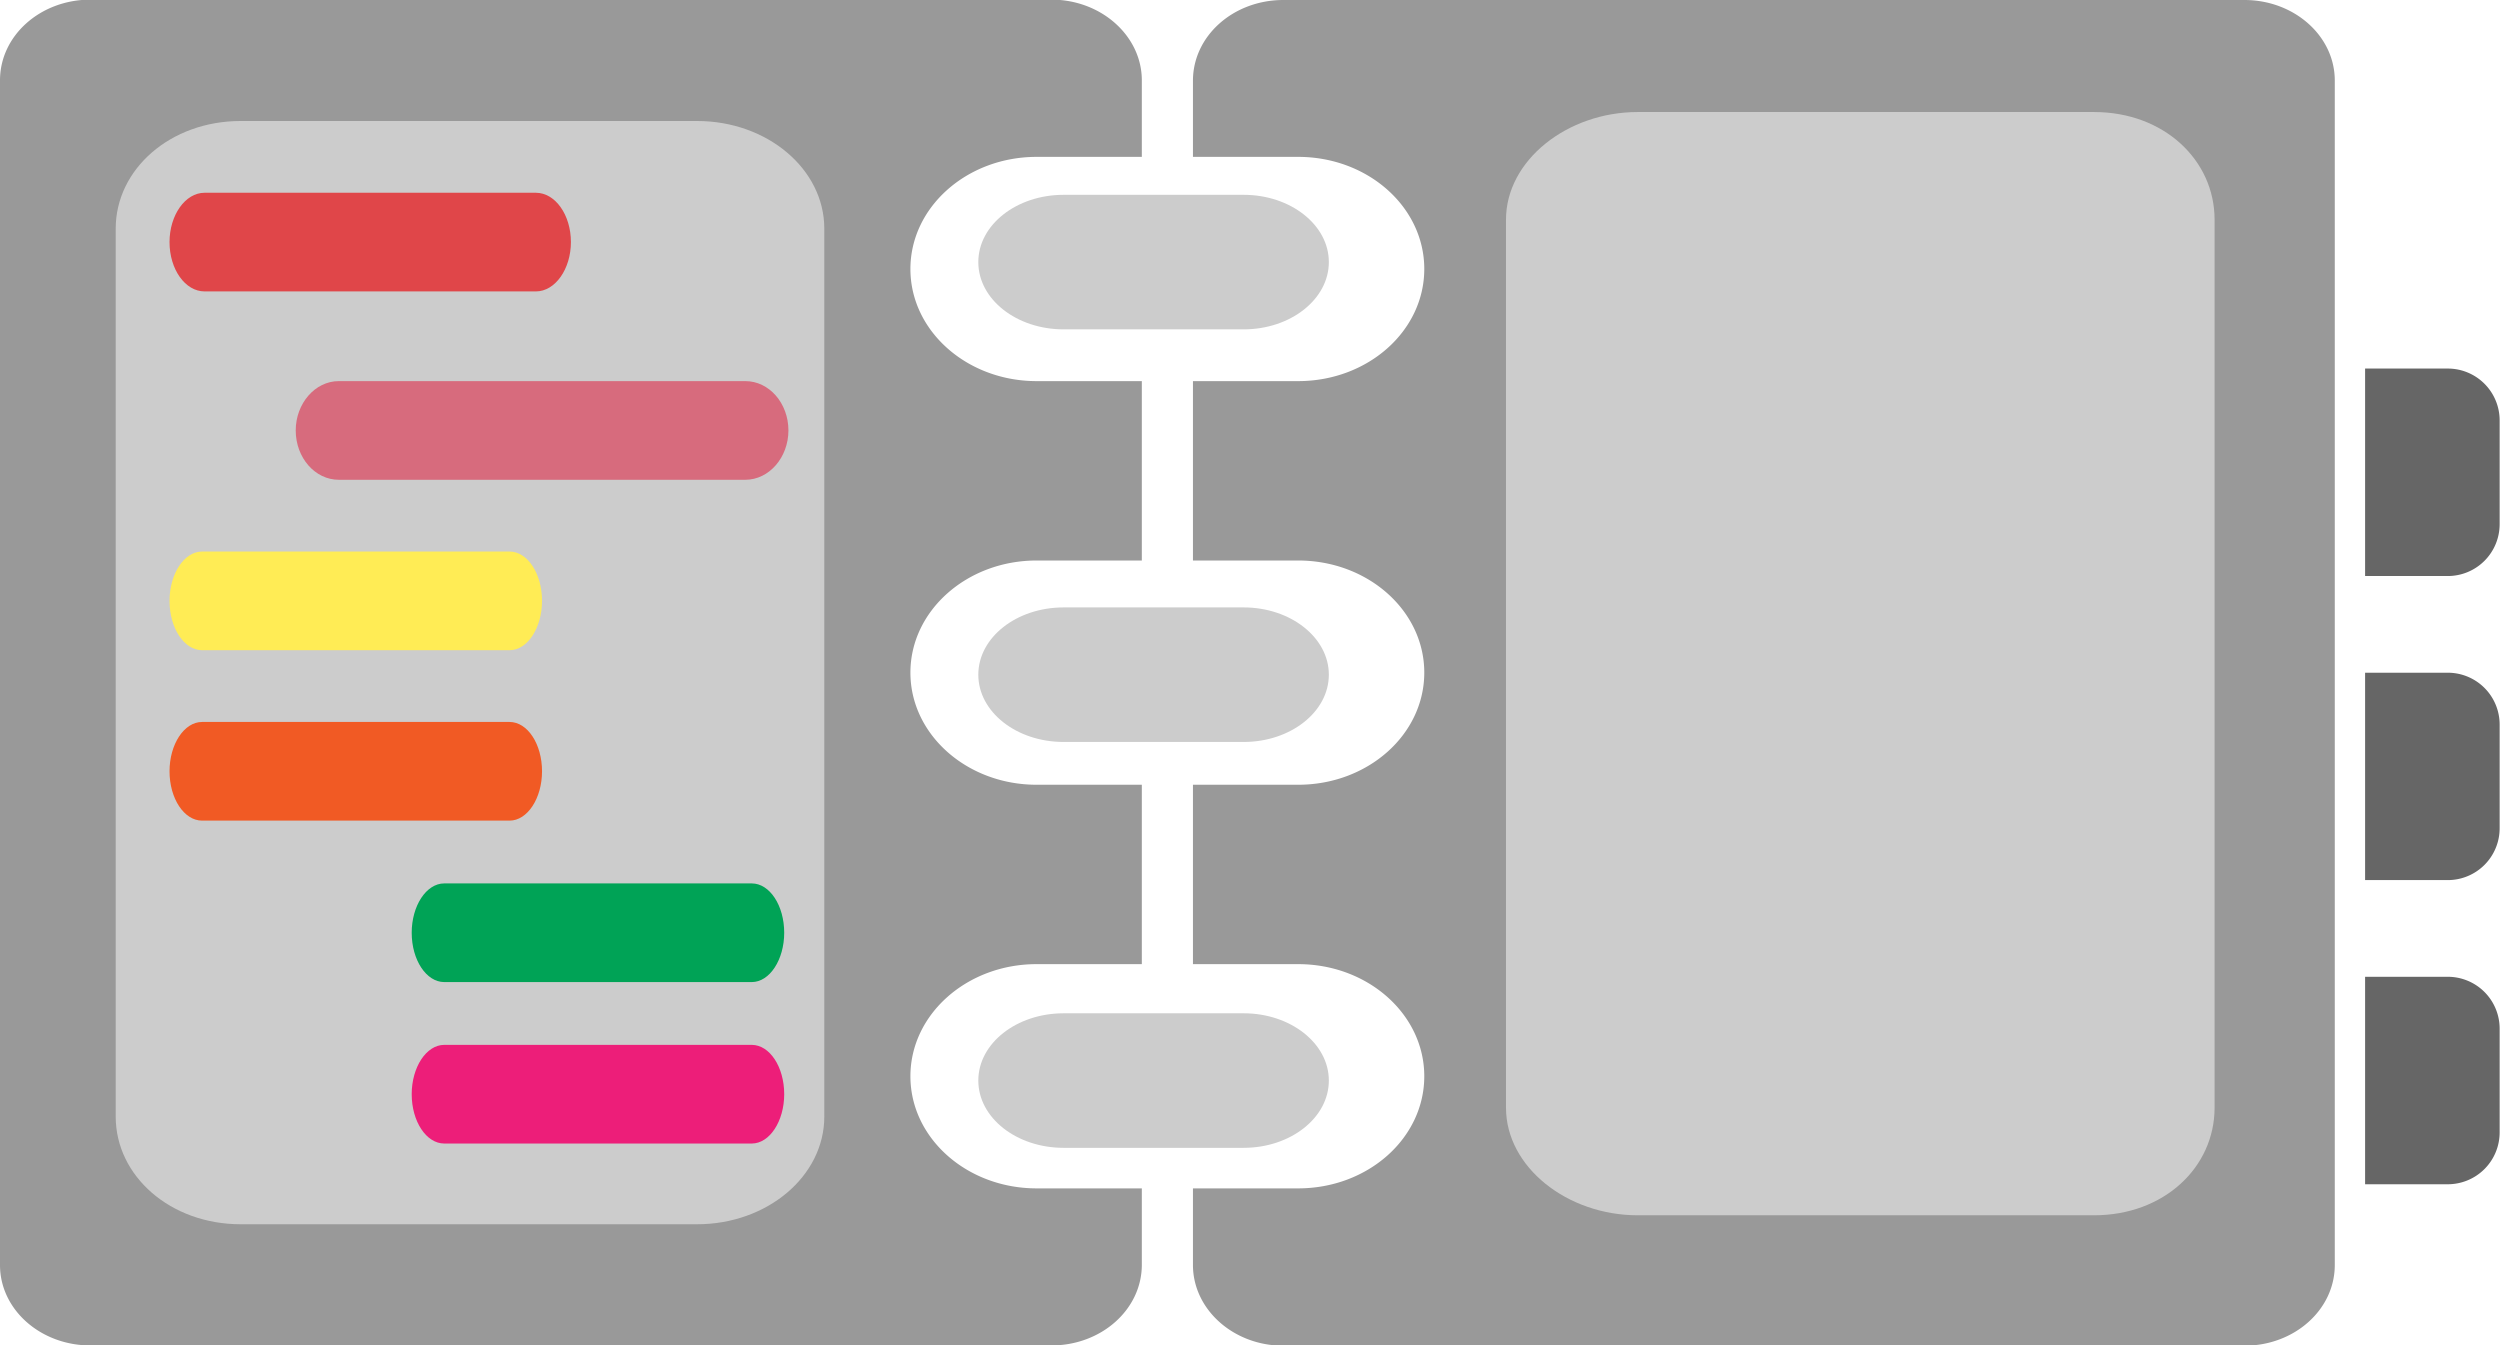 <svg id="Capa_1" data-name="Capa 1" xmlns="http://www.w3.org/2000/svg" viewBox="0 0 278.72 150"><title>logo</title><path id="_Trazado_" data-name="&lt;Trazado&gt;" d="M132.68,69.23h20.07c5.24,0,9.5-3.36,9.5-7.5s-4.26-7.5-9.5-7.5H132.68c-5.25,0-9.51,3.35-9.51,7.5S127.43,69.23,132.68,69.23Z" transform="translate(-14.1 -32.51)" style="fill:#ccc"/><path id="_Trazado_2" data-name="&lt;Trazado&gt;" d="M287,73.6h-9.22V96.73H287a5.78,5.78,0,0,0,5.78-5.79V79.38A5.78,5.78,0,0,0,287,73.6Z" transform="translate(-14.1 -32.51)" style="fill:#666"/><path id="_Trazado_3" data-name="&lt;Trazado&gt;" d="M287,107.51h-9.22v23.12H287a5.78,5.78,0,0,0,5.78-5.78V113.29A5.78,5.78,0,0,0,287,107.51Z" transform="translate(-14.1 -32.51)" style="fill:#666"/><path id="_Trazado_4" data-name="&lt;Trazado&gt;" d="M287,141.41h-9.22v23.13H287a5.78,5.78,0,0,0,5.78-5.78V147.2A5.78,5.78,0,0,0,287,141.41Z" transform="translate(-14.1 -32.51)" style="fill:#666"/><path id="_Trazado_compuesto_" data-name="&lt;Trazado compuesto&gt;" d="M24.18,182.51H131.32c5.56,0,10.08-4,10.08-9V165H129.67c-7.77,0-14.07-5.6-14.07-12.5s6.3-12.5,14.07-12.5H141.4V120H129.67c-7.77,0-14.07-5.6-14.07-12.5S121.9,95,129.67,95H141.4V75H129.67c-7.77,0-14.07-5.6-14.07-12.5S121.9,50,129.67,50H141.4V41.47c0-4.95-4.52-9-10.08-9H24.18c-5.57,0-10.08,4-10.08,9V173.55C14.1,178.5,18.61,182.51,24.18,182.51Zm28.64-91.4c4.84,0,8.35,2.2,8.86,7h.21a15.54,15.54,0,0,1,13.3-7c6.7,0,11.54,4.4,11.54,11.91,0,11.17-9.28,21.34-24.12,21.34a38,38,0,0,1-7.45-.78,4.85,4.85,0,0,1-4.1-5.44l2.38-13c1-5.4.31-7.87-2.58-8-4.43-.1-10,4.94-10,15.47,0,11.91,8.65,21.16,24.63,21.16,15.76,0,29.58-11,29.58-28.48,0-15.3-11-24-26.39-24a40.3,40.3,0,0,0-12,1.78A3.42,3.42,0,0,1,54.3,83a2.78,2.78,0,0,1-1.56-1.63,2.69,2.69,0,0,1,1.88-3.41,48.39,48.39,0,0,1,16.14-2.3c17.1,0,32.15,10.9,32.15,28.85,0,18.69-15.25,34.9-38.55,34.9-18.13,0-31.12-11.09-31.12-26.47C33.24,99.54,41.69,91.11,52.82,91.11Z" transform="translate(-14.1 -32.51)" style="fill:#999"/><path d="M106,157c0,6.63-6.35,12-14.19,12H40.94C33.1,169,27,163.63,27,157V58c0-6.63,6.1-12,13.94-12H91.81C99.65,46,106,51.37,106,58Z" transform="translate(-14.1 -32.51)" style="fill:#ccc"/><path id="_Trazado_5" data-name="&lt;Trazado&gt;" d="M132.68,115.23h20.07c5.24,0,9.5-3.36,9.5-7.5s-4.26-7.5-9.5-7.5H132.68c-5.25,0-9.51,3.35-9.51,7.5S127.43,115.23,132.68,115.23Z" transform="translate(-14.1 -32.51)" style="fill:#ccc"/><path id="_Trazado_6" data-name="&lt;Trazado&gt;" d="M132.68,160.48h20.07c5.24,0,9.5-3.36,9.5-7.5s-4.26-7.5-9.5-7.5H132.68c-5.25,0-9.51,3.35-9.51,7.5S127.43,160.48,132.68,160.48Z" transform="translate(-14.1 -32.51)" style="fill:#ccc"/><path id="_Trazado_compuesto_2" data-name="&lt;Trazado compuesto&gt;" d="M264.32,32.51H157.18c-5.57,0-10.08,4-10.08,9V50h11.73c7.77,0,14.06,5.59,14.06,12.5S166.6,75,158.83,75H147.1V95h11.73c7.77,0,14.06,5.59,14.06,12.5S166.6,120,158.83,120H147.1v20h11.73c7.77,0,14.06,5.59,14.06,12.5S166.6,165,158.83,165H147.1v8.54c0,4.95,4.51,9,10.08,9H264.32c5.56,0,10.08-4,10.08-9V41.47C274.39,36.52,269.88,32.51,264.32,32.51ZM235.68,123.9c-4.84,0-8.35-2.19-8.87-7.05h-.2a15.54,15.54,0,0,1-13.3,7.05c-6.7,0-11.54-4.39-11.54-11.9,0-11.17,9.28-21.35,24.12-21.35a37.28,37.28,0,0,1,7.45.79,4.83,4.83,0,0,1,4.09,5.43l-2.37,13c-1,5.41-.31,7.88,2.58,8,4.43.09,10-5,10-15.48,0-11.91-8.66-21.16-24.63-21.16-15.77,0-29.58,11-29.58,28.49,0,15.29,11,24,26.38,24a40,40,0,0,0,12-1.79,3.42,3.42,0,0,1,2.4.12,2.84,2.84,0,0,1,1.56,1.63,2.71,2.71,0,0,1-1.88,3.42,48.44,48.44,0,0,1-16.14,2.29c-17.11,0-32.16-10.89-32.16-28.85,0-18.68,15.26-34.89,38.55-34.89,18.14,0,31.13,11.08,31.13,26.47C255.26,115.48,246.8,123.9,235.68,123.9Z" transform="translate(-14.1 -32.51)" style="fill:#999"/><path d="M182,57c0-6.62,6.85-12,14.69-12h50.86C255.39,45,261,50.39,261,57v99c0,6.63-5.61,12-13.45,12H196.69c-7.84,0-14.69-5.36-14.69-12Z" transform="translate(-14.1 -32.51)" style="fill:#ccc"/><path d="M77.75,59.5c0,3-1.75,5.5-3.91,5.5H36.91C34.75,65,33,62.54,33,59.5h0c0-3,1.75-5.5,3.91-5.5H73.84c2.16,0,3.91,2.46,3.91,5.5Z" transform="translate(-14.1 -32.51)" style="fill:#e04649"/><path d="M102,80.5c0,3-2.15,5.5-4.8,5.5H51.87c-2.65,0-4.8-2.46-4.8-5.5h0c0-3,2.15-5.5,4.8-5.5H97.2c2.65,0,4.8,2.46,4.8,5.5Z" transform="translate(-14.1 -32.51)" style="fill:#d76b7d"/><path d="M74.53,99.5c0,3-1.62,5.5-3.62,5.5H36.63c-2,0-3.63-2.46-3.63-5.5h0c0-3,1.62-5.5,3.63-5.5H70.91c2,0,3.62,2.46,3.62,5.5Z" transform="translate(-14.1 -32.51)" style="fill:#ffec55"/><path d="M74.53,118.5c0,3-1.62,5.5-3.62,5.5H36.63c-2,0-3.63-2.46-3.63-5.5h0c0-3,1.62-5.5,3.63-5.5H70.91c2,0,3.62,2.46,3.62,5.5Z" transform="translate(-14.1 -32.51)" style="fill:#f15a24"/><path d="M101.53,136.5c0,3-1.62,5.5-3.62,5.5H63.63c-2,0-3.63-2.46-3.63-5.5h0c0-3,1.62-5.5,3.63-5.5H97.91c2,0,3.62,2.46,3.62,5.5Z" transform="translate(-14.1 -32.51)" style="fill:#00a356"/><path d="M101.53,154.5c0,3-1.62,5.5-3.62,5.5H63.63c-2,0-3.63-2.46-3.63-5.5h0c0-3,1.62-5.5,3.63-5.5H97.91c2,0,3.62,2.46,3.62,5.5Z" transform="translate(-14.1 -32.51)" style="fill:#ed1e79"/></svg>